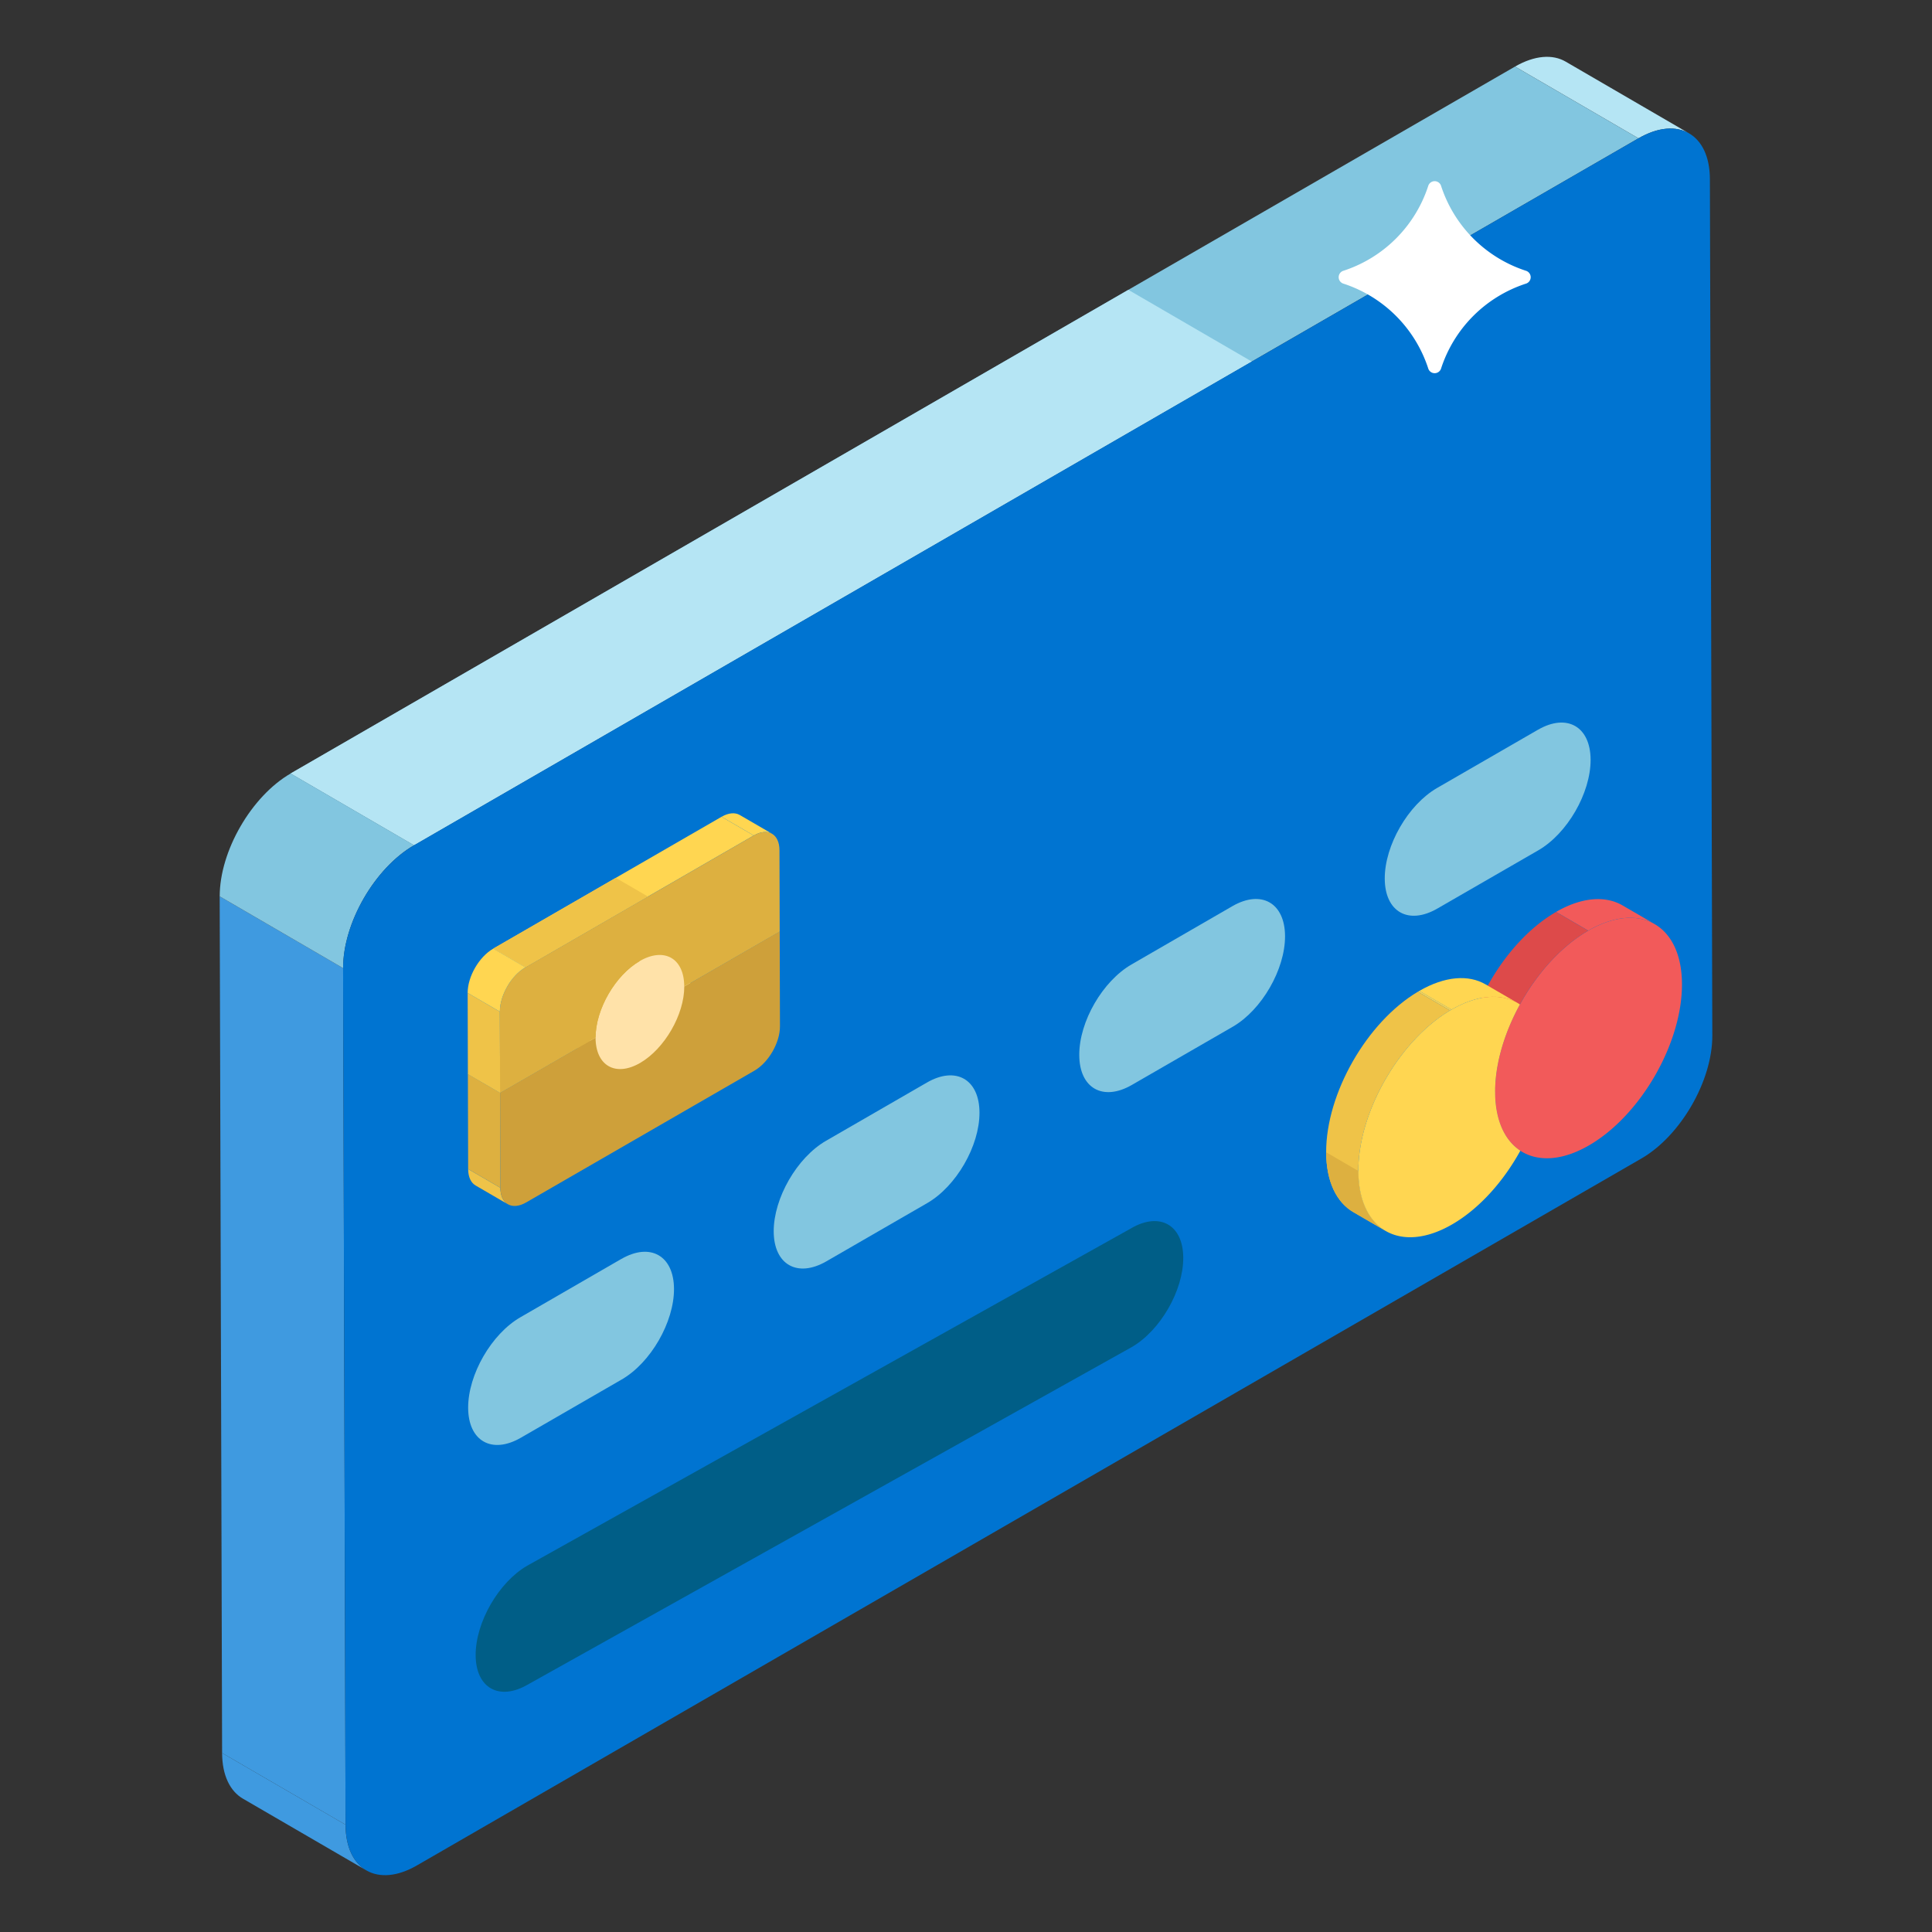<svg xmlns="http://www.w3.org/2000/svg" viewBox="0 0 51 51"><rect x="0" y="0" width="51" height="51" fill="#333333" stroke="none"/><path fill="#B5E5F4" d="m41.33 1.627 3.258 1.894c-.341-.2-.814-.171-1.336.13l-3.259-1.894c.522-.3.995-.329 1.337-.13z"/><path fill="#3F9AE0" d="M9.67 49.373 6.412 47.48c-.338-.197-.547-.613-.549-1.205l3.259 1.893c.001.592.21 1.009.548 1.205z"/><path fill="#3F9AE0" d="m9.122 48.168-3.259-1.893-.064-22.613 3.258 1.894z"/><path fill="#82C6E0" d="m10.93 22.312-3.258-1.894L39.993 1.757l3.259 1.894z"/><path fill="#B5E5F4" d="m10.93 22.312-3.258-1.894L29.786 7.651l3.259 1.893z"/><path fill="#82C6E0" d="M9.057 25.556 5.8 23.662c-.003-1.192.836-2.645 1.873-3.244l3.258 1.894c-1.037.599-1.876 2.052-1.873 3.244z"/><path fill="#0074D1" d="M43.252 3.651c1.037-.599 1.881-.117 1.885 1.074l.064 22.613c.003 1.192-.836 2.645-1.873 3.244l-32.321 18.66c-1.037.6-1.882.118-1.885-1.074l-.065-22.612c-.003-1.192.836-2.645 1.873-3.244L43.252 3.65z"/><path fill="#F25A5A" d="m40.187 30.409-.85-.494a1.18 1.18 0 0 1-.054-.033c-.366-.24-.607-.69-.656-1.311a3.183 3.183 0 0 1-.005-.064c0-.02-.001-.027-.002-.034l-.001-.034v-.019a2.923 2.923 0 0 1-.002-.087l.85.494v.05l.001.037.001.019.001.034.002.034a4.032 4.032 0 0 0 .005.064c.05.621.29 1.07.656 1.31.017.012.035.023.054.034zM42.83 23.9l.85.494c-.448-.26-1.069-.223-1.754.172l-.85-.494c.685-.395 1.306-.432 1.754-.172z"/><path fill="#F25A5A" d="M41.926 24.567c1.362-.787 2.47-.154 2.474 1.412.005 1.565-1.095 3.472-2.458 4.258-.713.412-1.357.435-1.81.139-.365-.24-.606-.69-.655-1.311a3.183 3.183 0 0 1-.005-.064c0-.02-.001-.027-.002-.034l-.001-.034v-.019a2.923 2.923 0 0 1-.002-.122v-.036l.001-.019.001-.04a3.439 3.439 0 0 1 .004-.08c.04-.69.279-1.429.649-2.102.449-.817 1.09-1.536 1.804-1.948z"/><path fill="#DD4A4A" d="m39.467 28.827-.85-.494V28.243l.002-.04a3.439 3.439 0 0 1 .004-.079c.04-.69.279-1.43.649-2.103.449-.817 1.09-1.536 1.804-1.948l.85.494c-.714.412-1.355 1.131-1.804 1.948-.37.673-.609 1.412-.65 2.103a3.74 3.74 0 0 0-.003.08l-.001.04V28.791l-.001.035z"/><path fill="#FFD651" d="M37.465 26.158c.683-.394 1.302-.433 1.748-.174l.85.494c-.446-.259-1.065-.22-1.748.174l-.85-.494z"/><path fill="#FFD651" d="M37.429 26.179a3.41 3.41 0 0 1 .036-.021l.85.494a3.41 3.41 0 0 0-.036.021l-.85-.494z"/><path fill="#EFC348" d="M35.007 30.418c-.005-1.553 1.077-3.44 2.422-4.239l.85.494c-1.345.799-2.427 2.686-2.422 4.239.002.777.277 1.324.72 1.581l-.85-.494c-.443-.257-.718-.804-.72-1.581z"/><path fill="#DDB040" d="m36.578 32.493-.85-.494c-.445-.257-.718-.804-.72-1.582l.848.494c.004.778.277 1.325.722 1.582z"/><path fill="#FFD651" d="M38.315 26.652c.714-.412 1.357-.436 1.807-.137-.37.673-.609 1.412-.649 2.1a3.936 3.936 0 0 0-.003.07l-.002.035V28.776a3.631 3.631 0 0 0 0 .086v.036l.001.035v.018l.002.037a2.915 2.915 0 0 0 .005.074c.05.624.29 1.074.657 1.314-.447.814-1.088 1.534-1.802 1.946-1.361.786-2.47.154-2.474-1.41-.005-1.567 1.097-3.474 2.458-4.26z"/><path fill="#82C6E0" d="M40.6 19.263c.763-.44 1.385-.086 1.388.793.002.878-.614 1.947-1.38 2.39l-2.664 1.537c-.765.442-1.387.089-1.39-.79-.002-.878.617-1.95 1.381-2.392l2.664-1.538zm-24.197 13.97c.764-.441 1.386-.086 1.389.793.002.875-.614 1.947-1.38 2.389l-2.665 1.539c-.764.44-1.386.087-1.389-.792-.002-.877.616-1.95 1.38-2.39l2.665-1.54z"/><path fill="#005E87" d="M29.865 32.42c.754-.434 1.368-.084 1.37.783.003.864-.605 1.92-1.36 2.357l-15.949 8.912c-.753.434-1.367.086-1.37-.781-.002-.866.607-1.924 1.361-2.36l15.948-8.91z"/><path fill="#82C6E0" d="M24.468 28.577c.764-.442 1.386-.086 1.388.793.003.88-.614 1.947-1.38 2.389l-2.663 1.538c-.764.44-1.386.087-1.389-.791-.002-.878.615-1.95 1.38-2.391l2.664-1.538zm8.065-4.657c.764-.44 1.386-.086 1.389.793.002.877-.614 1.947-1.38 2.39l-2.664 1.537c-.763.44-1.386.088-1.388-.791-.003-.886.621-1.953 1.38-2.39l2.663-1.539z"/><path fill="#EFC348" d="m18.063 26.039-.85-.494 2.519-1.454.85.494z"/><path fill="#FFD651" d="m19.528 21.514.85.494c-.123-.071-.293-.061-.48.047l-.85-.494c.187-.108.357-.118.48-.047zm-2.315 4.031c-.001-.37-.131-.629-.342-.75l.85.493c.21.122.34.382.342.751l-.85-.494z"/><path fill="#EFC348" d="m16.063 28.142-.85-.494c.213.123.508.106.833-.082.647-.374 1.169-1.278 1.167-2.02l.85.493c.002.743-.52 1.647-1.167 2.02-.325.189-.62.206-.833.083z"/><path fill="#EFC348" d="m13.201 28.846-.85-.494 2.521-1.455.85.494z"/><path fill="#DDB040" d="m16.063 28.142-.85-.494c-.21-.122-.34-.382-.341-.751l.85.494c0 .369.131.629.341.75zm.808-3.348.85.494c-.212-.124-.507-.106-.833.082l-.85-.494c.326-.188.62-.206.833-.082z"/><path fill="#EFC348" d="m13.406 31.789-.85-.494c-.122-.07-.197-.221-.198-.435l.85.494c.001.214.076.364.198.435z"/><path fill="#FFE2A9" d="M16.888 25.192c.732-.422 1.327-.083 1.33.758.002.841-.59 1.865-1.321 2.287-.733.423-1.327.084-1.33-.757-.002-.842.589-1.865 1.321-2.288z"/><path fill="#DDB040" d="m15.722 27.39-.85-.493c-.002-.744.52-1.648 1.166-2.021l.85.494c-.646.373-1.168 1.277-1.166 2.02z"/><path fill="#CEA03A" d="m20.582 24.585.007 2.508c.001.43-.3.954-.674 1.17l-6.027 3.479c-.374.216-.678.041-.68-.388l-.007-2.508 2.52-1.455c.003.743.528 1.042 1.175.669.647-.374 1.169-1.278 1.167-2.02l2.519-1.455z"/><path fill="#DDB040" d="m13.208 31.354-.85-.494-.007-2.508.85.494z"/><path fill="#EFC348" d="m13.201 28.846-.85-.494-.006-2.141.85.494z"/><path fill="#FFD651" d="m13.871 25.535-.85-.494 6.026-3.48.85.494z"/><path fill="#EFC348" d="m13.871 25.535-.85-.494 3.234-1.868.85.494z"/><path fill="#DDB040" d="M19.897 22.055c.374-.215.678-.042.679.388l.006 2.142-2.52 1.454c-.001-.743-.527-1.043-1.174-.67-.646.374-1.168 1.278-1.166 2.022l-2.52 1.455-.007-2.141c0-.431.3-.954.676-1.17l6.026-3.48z"/><path fill="#FFD651" d="m13.195 26.705-.85-.494c-.001-.431.3-.954.676-1.17l.85.494c-.375.216-.677.739-.676 1.17z"/><path fill="#FFF" d="M40.276 7.146a.178.178 0 0 1 0 .343 3.49 3.49 0 0 0-2.233 2.232.178.178 0 0 1-.343 0 3.494 3.494 0 0 0-2.232-2.232.178.178 0 0 1 0-.343A3.49 3.49 0 0 0 37.7 4.913a.178.178 0 0 1 .343 0 3.49 3.49 0 0 0 2.233 2.233z"/></svg>